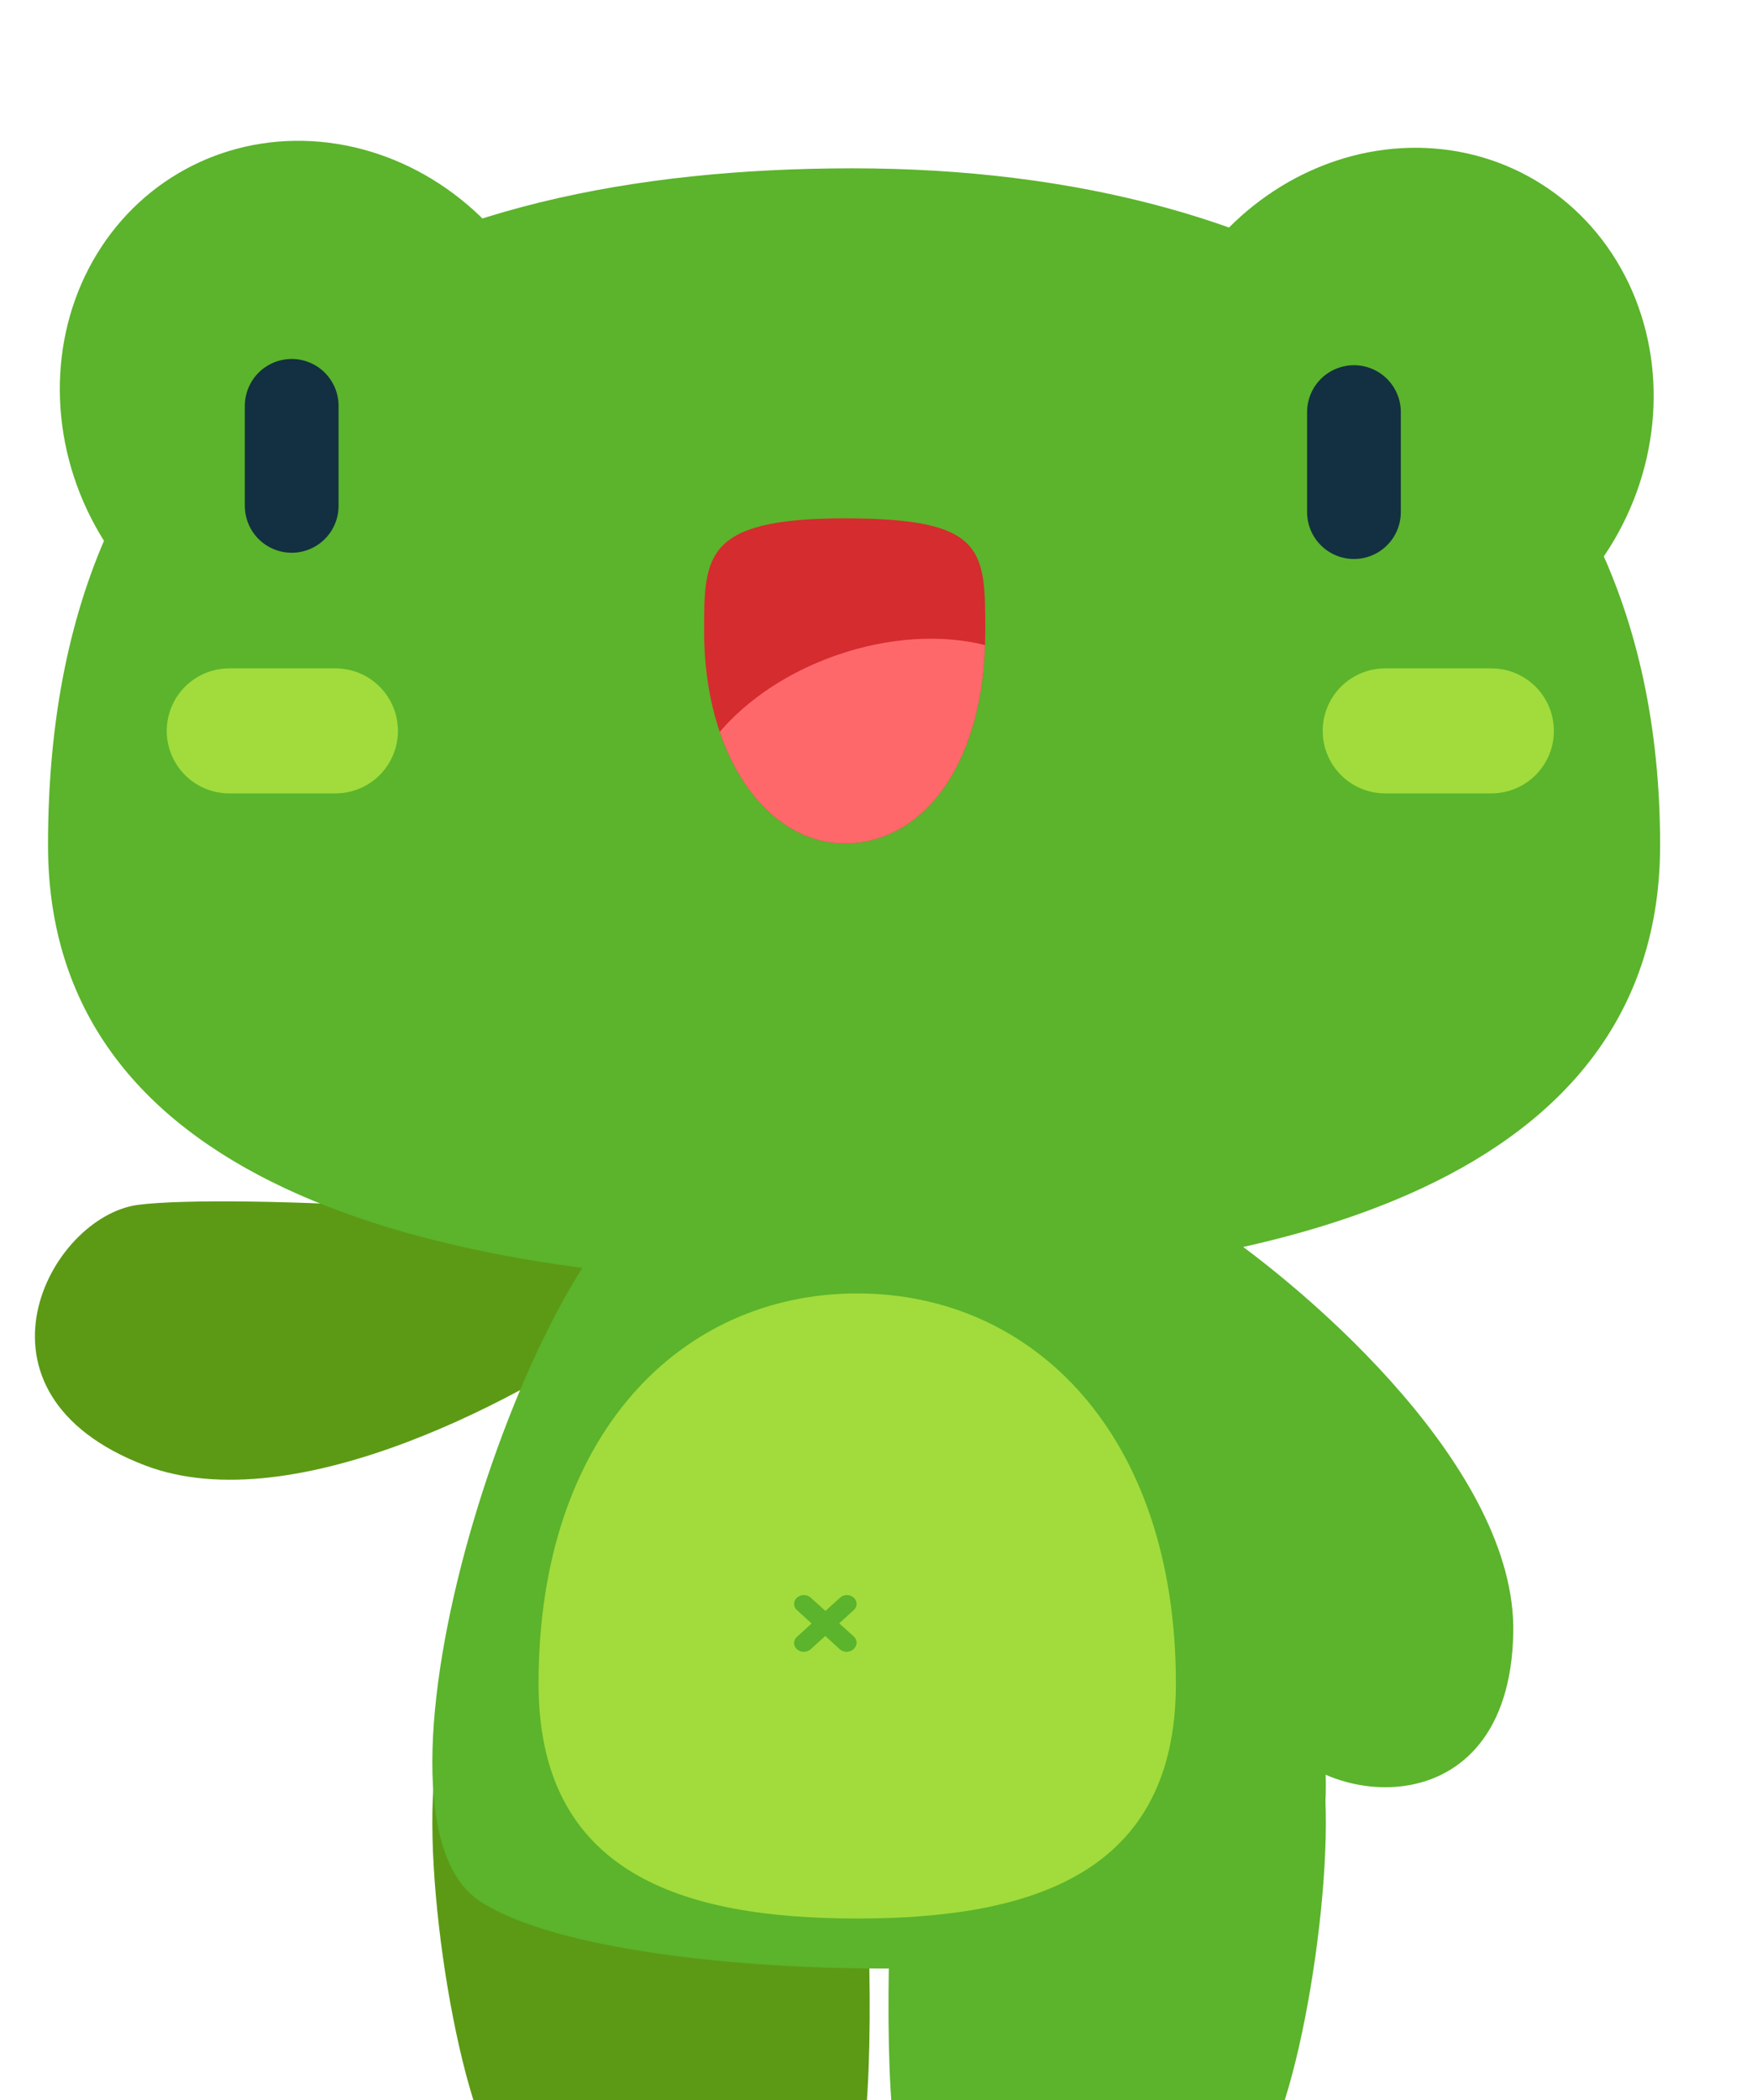 <svg width="277" height="331" viewBox="0 0 277 331" fill="none" xmlns="http://www.w3.org/2000/svg">
<g clip-path="url(#clip0_432_4922)">
<ellipse cx="39.376" cy="42.433" rx="39.376" ry="42.433" transform="matrix(-0.877 -0.48 -0.48 0.877 275.519 46.713)" fill="#5BB42B"/>
<ellipse cx="49.531" cy="63.939" rx="39.376" ry="42.433" transform="rotate(-28.69 49.531 63.939)" fill="#5BB42B"/>
<path d="M22.822 230.932C46.594 240.048 83.803 219.615 99.436 208.259C100.182 206.207 101.185 200.994 99.221 196.56C96.766 191.018 35.878 188.035 21.789 189.881C7.7 191.726 -6.893 219.537 22.822 230.932Z" fill="#5C9A15"/>
<path d="M80.89 342.213C73.825 339.324 66.946 300.833 68.34 281.67L136.204 292.501C137.598 308.053 137.691 339.769 134.345 342.213C130.161 345.268 89.722 345.823 80.89 342.213Z" fill="#5C9A15"/>
<path d="M75.586 299.578C54.465 285.532 83.016 197.917 103.647 186.881C124.277 175.846 157.831 177.518 172.567 186.881C187.303 196.245 223.718 285.198 202.596 299.578C181.475 313.957 96.708 313.623 75.586 299.578Z" fill="#5BB42B"/>
<path d="M196.297 342.213C203.362 339.324 210.241 300.833 208.847 281.67L140.983 292.501C139.589 308.053 139.496 339.769 142.842 342.213C147.026 345.268 187.465 345.823 196.297 342.213Z" fill="#5BB42B"/>
<path d="M238.576 257.251C239.013 231.794 207.088 203.817 191.07 193.01C188.886 193.01 183.644 193.85 180.149 197.212C175.781 201.415 193.8 259.652 200.353 272.26C206.905 284.868 238.03 289.071 238.576 257.251Z" fill="#5BB42B"/>
<path d="M84.905 265.322C84.905 295.184 107.399 302.356 135.146 302.356C162.892 302.356 185.386 295.184 185.386 265.322C185.386 226.066 162.892 203.846 135.146 203.846C107.399 203.846 84.905 226.066 84.905 265.322Z" fill="#A1DC3C"/>
<path d="M133.501 260.33C133.299 260.331 133.098 260.296 132.911 260.227C132.723 260.158 132.553 260.056 132.409 259.927L125.561 253.677C125.309 253.411 125.178 253.07 125.193 252.72C125.208 252.371 125.368 252.039 125.642 251.792C125.916 251.544 126.284 251.399 126.671 251.386C127.058 251.372 127.437 251.491 127.731 251.719L134.594 257.899C134.738 258.029 134.853 258.182 134.931 258.351C135.009 258.521 135.049 258.702 135.049 258.886C135.049 259.069 135.009 259.251 134.931 259.42C134.853 259.589 134.738 259.743 134.594 259.872C134.455 260.011 134.287 260.123 134.099 260.201C133.912 260.28 133.708 260.324 133.501 260.33Z" fill="#5BB42B"/>
<path d="M126.727 260.33C126.526 260.331 126.327 260.296 126.141 260.227C125.955 260.158 125.786 260.057 125.643 259.928C125.5 259.799 125.386 259.646 125.309 259.477C125.231 259.309 125.191 259.127 125.191 258.944C125.191 258.762 125.231 258.58 125.309 258.412C125.386 258.243 125.5 258.089 125.643 257.961L132.437 251.795C132.579 251.665 132.748 251.562 132.934 251.491C133.12 251.421 133.32 251.385 133.521 251.385C133.723 251.385 133.922 251.421 134.108 251.491C134.294 251.562 134.463 251.665 134.605 251.795C134.889 252.054 135.049 252.405 135.049 252.771C135.049 253.138 134.889 253.489 134.605 253.748L127.796 259.928C127.511 260.184 127.128 260.329 126.727 260.33Z" fill="#5BB42B"/>
<path d="M7.569 133.182C7.569 185.139 64.835 202.369 134.436 202.369C204.038 202.369 261.725 185.139 261.725 133.182C261.725 58.544 204.038 26.528 134.436 26.528C64.835 26.528 7.569 52.633 7.569 133.182Z" fill="#5BB42B"/>
<path d="M213.458 64.946V80.708" stroke="#123041" stroke-width="14.777" stroke-linecap="round"/>
<path d="M45.988 63.962V79.724" stroke="#123041" stroke-width="14.777" stroke-linecap="round"/>
<path d="M235.127 115.187H218.38" stroke="#A1DC3C" stroke-width="19.702" stroke-linecap="round"/>
<path d="M52.886 115.187H36.139" stroke="#A1DC3C" stroke-width="19.702" stroke-linecap="round"/>
<path d="M111.006 99.48C111.006 87.644 111.006 81.694 133.171 81.694C155.335 81.694 155.335 86.587 155.335 99.48C155.335 120.605 145.412 132.919 133.171 132.919C120.929 132.919 111.006 119.128 111.006 99.48Z" fill="#D52C2F"/>
<path fill-rule="evenodd" clip-rule="evenodd" d="M155.3 101.666C154.639 121.452 144.984 132.919 133.172 132.919C124.596 132.919 117.158 126.151 113.472 115.343C117.76 110.334 124.104 105.99 131.764 103.304C140.119 100.375 148.483 99.964 155.3 101.666Z" fill="#FF686B"/>
</g>
<defs>
<clipPath id="clip0_432_4922">
<rect width="277" height="330.084" fill="white" transform="matrix(-1 0 0 1 277 0.916)"/>
</clipPath>
</defs>
</svg>
